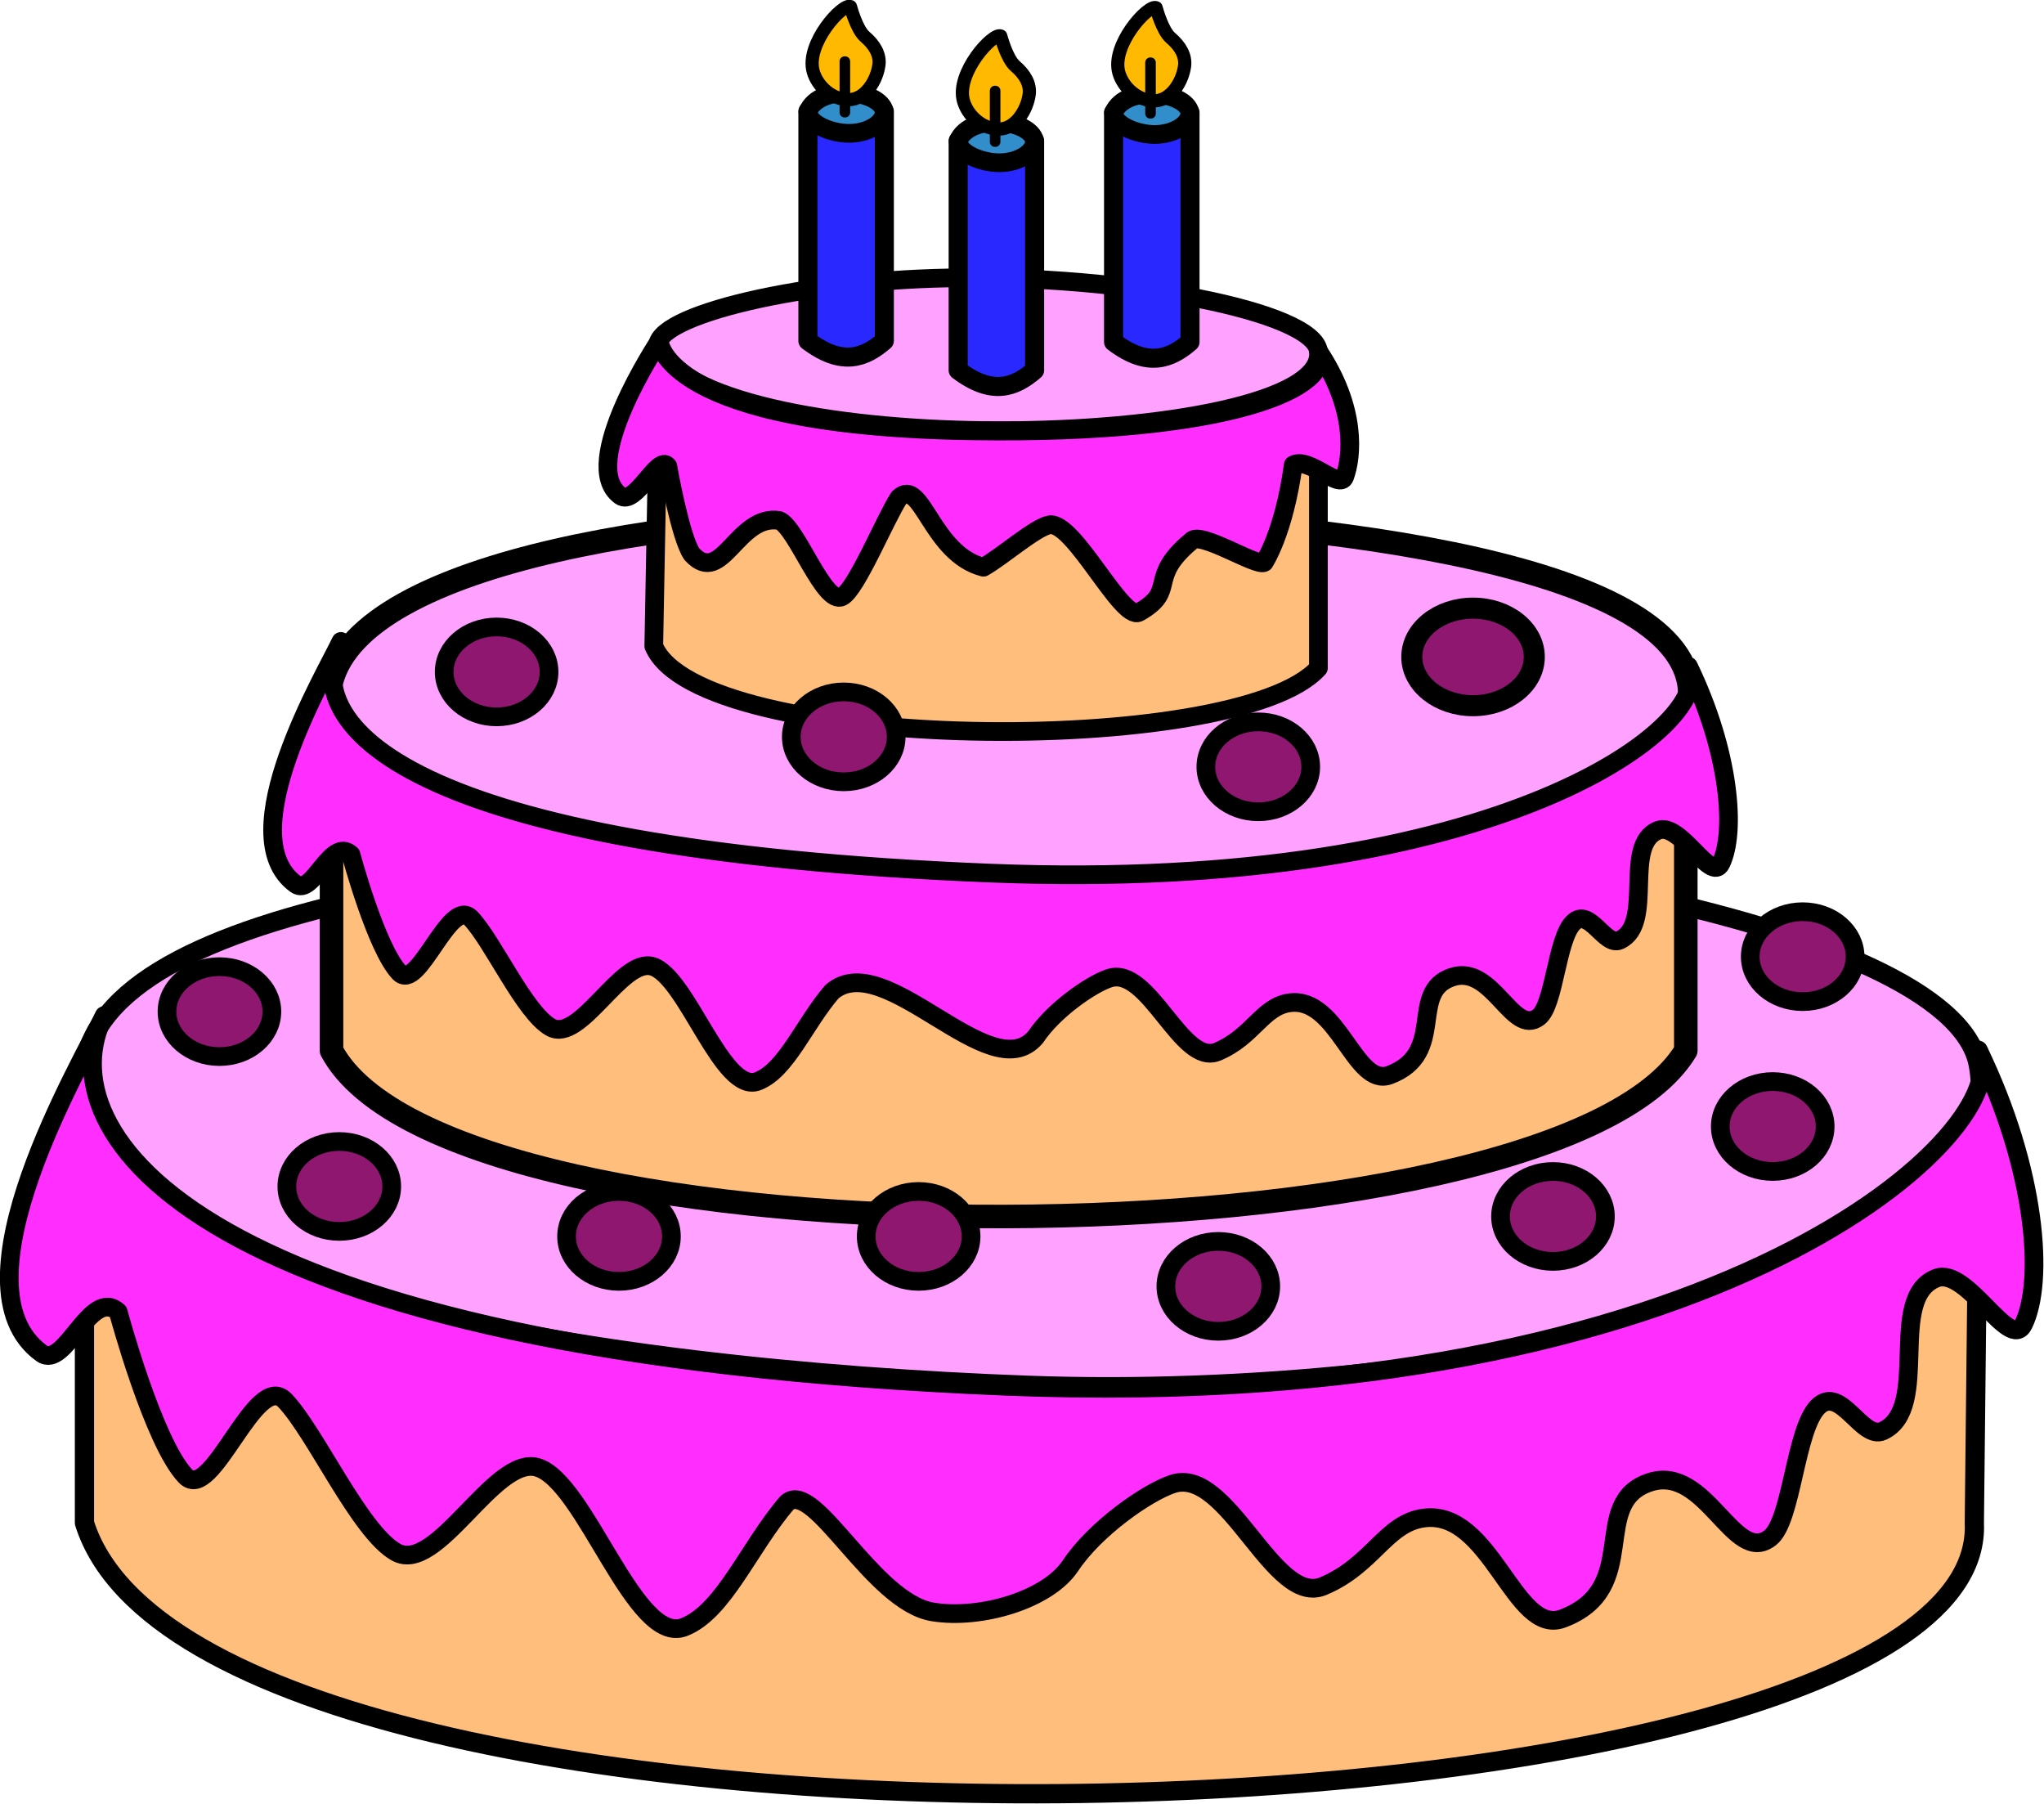<?xml version="1.0" encoding="UTF-8" standalone="no"?>
<!-- Created with Inkscape (http://www.inkscape.org/) -->

<svg
   xmlns:dc="http://purl.org/dc/elements/1.1/"
   xmlns:cc="http://creativecommons.org/ns#"
   xmlns:rdf="http://www.w3.org/1999/02/22-rdf-syntax-ns#"
   xmlns:svg="http://www.w3.org/2000/svg"
   xmlns="http://www.w3.org/2000/svg"
   xmlns:sodipodi="http://sodipodi.sourceforge.net/DTD/sodipodi-0.dtd"
   xmlns:inkscape="http://www.inkscape.org/namespaces/inkscape"
   width="42.33mm"
   height="37.354mm"
   viewBox="0 0 42.33 37.354"
   version="1.1"
   id="svg827"
   inkscape:export-filename="C:\Users\Wanda_Baltzer\Documents\Game Jam 2.0\The-wreak-\TrueTurnTurnTurn\Globuli\finish_torte.png"
   inkscape:export-xdpi="96"
   inkscape:export-ydpi="96"
   inkscape:version="0.92.3 (2405546, 2018-03-11)"
   sodipodi:docname="finish_torte.svg">
  <defs
     id="defs821">
    <clipPath
       clipPathUnits="userSpaceOnUse"
       id="clipPath984">
      <rect
         style="opacity:1;fill:#0034ff;fill-opacity:0.991;stroke:#000000;stroke-width:1;stroke-linecap:square;stroke-linejoin:round;stroke-miterlimit:4;stroke-dasharray:none;stroke-dashoffset:0;stroke-opacity:1;paint-order:normal"
         id="rect986"
         width="62.079"
         height="57.552"
         x="35.889"
         y="48.039" />
    </clipPath>
  </defs>
  <sodipodi:namedview
     id="base"
     pagecolor="#ffffff"
     bordercolor="#666666"
     borderopacity="1.0"
     inkscape:pageopacity="0.0"
     inkscape:pageshadow="2"
     inkscape:zoom="0.7"
     inkscape:cx="-78.376594"
     inkscape:cy="37.74058"
     inkscape:document-units="mm"
     inkscape:current-layer="layer1"
     showgrid="false"
     inkscape:pagecheckerboard="true"
     fit-margin-top="0"
     fit-margin-left="0"
     fit-margin-right="0"
     fit-margin-bottom="0"
     inkscape:window-width="1366"
     inkscape:window-height="705"
     inkscape:window-x="-8"
     inkscape:window-y="-8"
     inkscape:window-maximized="1" />
  <g
     inkscape:label="Ebene 1"
     inkscape:groupmode="layer"
     id="layer1"
     transform="translate(-67.061,-137.633)">
    <g
       id="g888"
       transform="matrix(0.387,0,0,0.387,54.125,101.769)">
      <path
         sodipodi:nodetypes="ccccc"
         inkscape:connector-curvature="0"
         id="rect1372"
         d="m 37.946,149.648 c 30.584,7.804 71.285,8.067 101.399,0 l -0.267,24.503 c 0.835,17.934 -94.659,20.658 -101.132,0 z"
         style="opacity:1;fill:#ffbe7b;fill-opacity:1;stroke:#000000;stroke-width:1.03;stroke-linecap:square;stroke-linejoin:round;stroke-miterlimit:4;stroke-dasharray:none;stroke-dashoffset:0;stroke-opacity:1;paint-order:normal" />
      <path
         sodipodi:nodetypes="sssss"
         inkscape:connector-curvature="0"
         id="rect1380"
         d="m 139.29,149.648 c 2.191,11.983 -28.04,17.97 -50.822,17.14 -23.155,-0.843 -52.361,-5.32 -50.521,-17.14 1.406,-9.037 26.365,-11.498 48.219,-12.138 21.973,-0.644 51.713,4.419 53.124,12.138 z"
         style="opacity:1;fill:#ffa2ff;fill-opacity:1;stroke:#000000;stroke-width:1.03;stroke-linecap:square;stroke-linejoin:round;stroke-miterlimit:4;stroke-dasharray:none;stroke-dashoffset:0;stroke-opacity:1;paint-order:normal" />
      <path
         inkscape:transform-center-y="-19.734545"
         inkscape:transform-center-x="14.749907"
         sodipodi:nodetypes="ccccc"
         inkscape:connector-curvature="0"
         id="rect1372-6"
         d="m 51.167,129.136 c 21.859,6.289 50.948,6.501 72.471,0 v 19.745 c -7.017,11.659 -66.083,12.012 -72.471,0 z"
         style="opacity:1;fill:#ffbe7b;fill-opacity:1;stroke:#000000;stroke-width:1.26;stroke-linecap:square;stroke-linejoin:round;stroke-miterlimit:4;stroke-dasharray:none;stroke-dashoffset:0;stroke-opacity:1;paint-order:normal" />
      <path
         sodipodi:nodetypes="sssss"
         inkscape:connector-curvature="0"
         id="rect1380-5"
         d="m 123.638,128.606 c 2.482,6.939 -17.32,11.93 -37.303,11.474 -18.102,-0.413 -36.543,-5.679 -35.168,-10.945 1.682,-6.442 18.844,-9.213 34.482,-9.08 15.901,0.136 35.74,2.261 37.989,8.551 z"
         style="opacity:1;fill:#ffa2ff;fill-opacity:1;stroke:#000000;stroke-width:1.26;stroke-linecap:square;stroke-linejoin:round;stroke-miterlimit:4;stroke-dasharray:none;stroke-dashoffset:0;stroke-opacity:1;paint-order:normal" />
      <path
         inkscape:transform-center-y="-14.017384"
         inkscape:transform-center-x="7.1790249"
         sodipodi:nodetypes="ccccc"
         inkscape:connector-curvature="0"
         id="rect1372-6-0"
         d="m 68.705,111.456 c 10.639,4.467 24.797,4.618 35.273,0 v 16.957 c -4.284,4.808 -33.148,4.596 -35.566,-1.173 z"
         style="opacity:1;fill:#ffbe7b;fill-opacity:1;stroke:#000000;stroke-width:1;stroke-linecap:square;stroke-linejoin:round;stroke-miterlimit:4;stroke-dasharray:none;stroke-dashoffset:0;stroke-opacity:1;paint-order:normal" />
      <path
         sodipodi:nodetypes="sssss"
         inkscape:connector-curvature="0"
         id="rect1380-5-2"
         d="m 103.978,111.456 c 0.341,2.745 -8.402,4.267 -17.114,4.258 -8.206,-0.008 -16.501,-1.412 -18.159,-4.258 -0.995,-1.708 7.105,-3.76 15.481,-3.913 9.509,-0.173 19.528,1.792 19.792,3.913 z"
         style="opacity:1;fill:#ffa2ff;fill-opacity:1;stroke:#000000;stroke-width:1;stroke-linecap:square;stroke-linejoin:round;stroke-miterlimit:4;stroke-dasharray:none;stroke-dashoffset:0;stroke-opacity:1;paint-order:normal" />
      <path
         sodipodi:nodetypes="cssssssssacssssscacscsaac"
         inkscape:connector-curvature="0"
         id="path1431"
         d="m 134.185,169.229 c -1.119,0.525 -2.259,-2.5 -3.473,-1.299 -1.22,1.206 -1.396,6.116 -2.56,7.019 -1.941,1.506 -3.436,-3.956 -6.438,-2.973 -3.305,1.081 -0.349,5.668 -4.666,7.292 -2.578,0.97 -3.82,-5.841 -7.42,-5.379 -2.044,0.263 -2.726,2.523 -5.392,3.644 -2.667,1.121 -5.101,-6.447 -8.059,-5.467 -1.351,0.448 -4.139,2.376 -5.47,4.377 -1.211,1.822 -4.805,2.883 -7.359,2.471 -3.209,-0.517 -6.326,-7.106 -7.8,-5.849 -2.066,2.406 -3.38,5.813 -5.502,6.656 -2.641,1.051 -5.292,-7.792 -7.867,-8.543 -2.293,-0.669 -5.376,5.776 -7.568,4.533 -1.946,-1.104 -4.287,-6.374 -5.93,-8.104 -1.573,-1.656 -3.913,5.538 -5.336,4.031 -1.725,-1.827 -3.593,-8.782 -3.593,-8.782 -1.485,-1.342 -2.85,3.13 -4.107,2.214 -4.949,-3.61 2.223,-15.639 3.36,-18.067 -3.175,6.148 4.588,18.076 48.259,19.838 38.483,1.553 54.325,-13.97 52.026,-17.994 3.127,6.463 3.535,12.393 2.419,14.677 -0.732,1.499 -3.03,-3.11 -4.668,-2.467 -2.686,1.055 -0.243,6.948 -2.856,8.172 z"
         style="opacity:1;fill:#ff2eff;fill-opacity:1;stroke:#000000;stroke-width:1;stroke-linecap:square;stroke-linejoin:round;stroke-miterlimit:4;stroke-dasharray:none;stroke-dashoffset:0;stroke-opacity:1;paint-order:normal" />
      <path
         sodipodi:nodetypes="csssssssccssssscacscsaac"
         inkscape:connector-curvature="0"
         id="path1431-0"
         d="m 120.107,142.971 c -0.805,0.377 -1.625,-1.798 -2.497,-0.934 -0.877,0.868 -1.004,4.397 -1.841,5.047 -1.396,1.083 -2.47,-2.844 -4.629,-2.138 -2.377,0.777 -0.251,4.075 -3.355,5.243 -1.853,0.697 -2.747,-4.2 -5.335,-3.868 -1.47,0.189 -1.96,1.814 -3.877,2.62 -1.918,0.806 -3.668,-4.636 -5.794,-3.931 -0.971,0.322 -2.976,1.708 -3.933,3.148 -2.398,2.847 -8.067,-4.843 -10.9,-2.429 -1.486,1.73 -2.431,4.18 -3.956,4.786 -1.899,0.755 -3.805,-5.602 -5.657,-6.143 -1.649,-0.481 -3.865,4.153 -5.442,3.259 -1.399,-0.794 -3.083,-4.583 -4.264,-5.827 -1.131,-1.191 -2.814,3.982 -3.837,2.898 -1.24,-1.313 -2.583,-6.314 -2.583,-6.314 -1.068,-0.965 -2.05,2.251 -2.953,1.592 -3.559,-2.595 1.599,-11.245 2.416,-12.991 -2.283,4.42 3.299,11.126 34.7,12.393 27.671,1.117 39.062,-8.174 37.409,-11.068 2.248,4.647 2.542,8.911 1.74,10.554 -0.526,1.078 -2.179,-2.236 -3.356,-1.774 -1.931,0.758 -0.175,4.996 -2.054,5.876 z"
         style="opacity:1;fill:#ff2eff;fill-opacity:1;stroke:#000000;stroke-width:1;stroke-linecap:square;stroke-linejoin:round;stroke-miterlimit:4;stroke-dasharray:none;stroke-dashoffset:0;stroke-opacity:1;paint-order:normal" />
      <path
         sodipodi:nodetypes="cccsccscccacscscc"
         inkscape:connector-curvature="0"
         id="path1431-0-2"
         d="m 101.079,122.764 c -0.403,0.25 -3.46,-1.721 -3.898,-1.149 -2.427,2.019 -0.689,2.624 -2.808,3.819 -0.929,0.462 -3.493,-4.902 -4.791,-4.682 -0.737,0.125 -2.57,1.733 -3.531,2.267 -2.776,-0.705 -3.299,-4.848 -4.519,-3.718 -0.745,1.147 -2.277,4.889 -3.041,5.291 -0.952,0.501 -2.436,-3.716 -3.365,-4.074 -2.239,-0.366 -3.065,3.555 -4.671,1.807 -0.622,-0.871 -1.295,-4.717 -1.295,-4.717 -0.535,-0.64 -1.732,2.172 -2.539,1.585 -2.296,-1.673 2.082,-8.266 2.082,-8.266 0,0 0.261,4.553 16.789,4.796 13.888,0.204 19.313,-2.348 18.484,-4.267 2.062,3.082 1.809,5.643 1.406,6.732 -0.264,0.715 -1.93,-1.102 -2.751,-0.642 -0.495,3.63 -1.553,5.218 -1.553,5.218 z"
         style="opacity:1;fill:#ff2eff;fill-opacity:1;stroke:#000000;stroke-width:1;stroke-linecap:square;stroke-linejoin:round;stroke-miterlimit:4;stroke-dasharray:none;stroke-dashoffset:0;stroke-opacity:1;paint-order:normal" />
      <path
         sodipodi:nodetypes="ccccc"
         inkscape:connector-curvature="0"
         id="rect1491"
         d="m 76.659,98.635 c 1.364,1.088 2.727,0.968 4.091,0 v 12.273 c -1.058,0.916 -2.268,1.378 -4.091,0 z"
         style="opacity:1;fill:#2828ff;fill-opacity:1;stroke:#000000;stroke-width:1.02;stroke-linecap:square;stroke-linejoin:round;stroke-miterlimit:4;stroke-dasharray:none;stroke-dashoffset:0;stroke-opacity:1;paint-order:normal" />
      <ellipse
         ry="2.405"
         rx="2.806"
         cy="128.62"
         cx="60.002"
         id="path1493"
         style="opacity:1;fill:#8f1770;fill-opacity:1;stroke:#000000;stroke-width:1;stroke-linecap:square;stroke-linejoin:round;stroke-miterlimit:4;stroke-dasharray:none;stroke-dashoffset:0;stroke-opacity:1;paint-order:normal" />
      <ellipse
         ry="2.61"
         rx="3.278"
         cy="127.818"
         cx="112.253"
         id="path1493-4"
         style="opacity:1;fill:#8f1770;fill-opacity:1;stroke:#000000;stroke-width:1.126;stroke-linecap:square;stroke-linejoin:round;stroke-miterlimit:4;stroke-dasharray:none;stroke-dashoffset:0;stroke-opacity:1;paint-order:normal" />
      <ellipse
         ry="2.405"
         rx="2.806"
         cy="132.095"
         cx="78.577"
         id="path1493-6"
         style="opacity:1;fill:#8f1770;fill-opacity:1;stroke:#000000;stroke-width:1;stroke-linecap:square;stroke-linejoin:round;stroke-miterlimit:4;stroke-dasharray:none;stroke-dashoffset:0;stroke-opacity:1;paint-order:normal" />
      <ellipse
         ry="2.405"
         rx="2.806"
         cy="133.698"
         cx="100.761"
         id="path1493-5"
         style="opacity:1;fill:#8f1770;fill-opacity:1;stroke:#000000;stroke-width:1;stroke-linecap:square;stroke-linejoin:round;stroke-miterlimit:4;stroke-dasharray:none;stroke-dashoffset:0;stroke-opacity:1;paint-order:normal" />
      <ellipse
         ry="2.405"
         rx="2.806"
         cy="146.795"
         cx="45.169"
         id="path1493-48"
         style="opacity:1;fill:#8f1770;fill-opacity:1;stroke:#000000;stroke-width:1;stroke-linecap:square;stroke-linejoin:round;stroke-miterlimit:4;stroke-dasharray:none;stroke-dashoffset:0;stroke-opacity:1;paint-order:normal" />
      <ellipse
         ry="2.405"
         rx="2.806"
         cy="161.494"
         cx="98.622"
         id="path1493-7"
         style="opacity:1;fill:#8f1770;fill-opacity:1;stroke:#000000;stroke-width:1;stroke-linecap:square;stroke-linejoin:round;stroke-miterlimit:4;stroke-dasharray:none;stroke-dashoffset:0;stroke-opacity:1;paint-order:normal" />
      <ellipse
         ry="2.405"
         rx="2.806"
         cy="158.822"
         cx="82.586"
         id="path1493-41"
         style="opacity:1;fill:#8f1770;fill-opacity:1;stroke:#000000;stroke-width:1;stroke-linecap:square;stroke-linejoin:round;stroke-miterlimit:4;stroke-dasharray:none;stroke-dashoffset:0;stroke-opacity:1;paint-order:normal" />
      <ellipse
         ry="2.405"
         rx="2.806"
         cy="152.942"
         cx="128.289"
         id="path1493-61"
         style="opacity:1;fill:#8f1770;fill-opacity:1;stroke:#000000;stroke-width:1;stroke-linecap:square;stroke-linejoin:round;stroke-miterlimit:4;stroke-dasharray:none;stroke-dashoffset:0;stroke-opacity:1;paint-order:normal" />
      <ellipse
         ry="2.405"
         rx="2.806"
         cy="143.855"
         cx="129.893"
         id="path1493-8"
         style="opacity:1;fill:#8f1770;fill-opacity:1;stroke:#000000;stroke-width:1;stroke-linecap:square;stroke-linejoin:round;stroke-miterlimit:4;stroke-dasharray:none;stroke-dashoffset:0;stroke-opacity:1;paint-order:normal" />
      <ellipse
         ry="2.405"
         rx="2.806"
         cy="157.753"
         cx="116.53"
         id="path1493-0"
         style="opacity:1;fill:#8f1770;fill-opacity:1;stroke:#000000;stroke-width:1;stroke-linecap:square;stroke-linejoin:round;stroke-miterlimit:4;stroke-dasharray:none;stroke-dashoffset:0;stroke-opacity:1;paint-order:normal" />
      <ellipse
         ry="2.405"
         rx="2.806"
         cy="158.822"
         cx="66.55"
         id="path1493-487"
         style="opacity:1;fill:#8f1770;fill-opacity:1;stroke:#000000;stroke-width:1;stroke-linecap:square;stroke-linejoin:round;stroke-miterlimit:4;stroke-dasharray:none;stroke-dashoffset:0;stroke-opacity:1;paint-order:normal" />
      <ellipse
         ry="2.405"
         rx="2.806"
         cy="156.149"
         cx="51.583"
         id="path1493-1"
         style="opacity:1;fill:#8f1770;fill-opacity:1;stroke:#000000;stroke-width:1;stroke-linecap:square;stroke-linejoin:round;stroke-miterlimit:4;stroke-dasharray:none;stroke-dashoffset:0;stroke-opacity:1;paint-order:normal" />
      <path
         sodipodi:nodetypes="cscc"
         inkscape:connector-curvature="0"
         id="path1571"
         d="m 80.75,98.635 c 0,0.652 -0.896,1.171 -1.887,1.171 -0.992,0 -2.203,-0.519 -2.203,-1.171 0.634,-1.499 3.864,-1.161 4.091,0 z"
         style="opacity:1;fill:#328dcb;fill-opacity:1;stroke:#000000;stroke-width:1;stroke-linecap:square;stroke-linejoin:round;stroke-miterlimit:4;stroke-dasharray:none;stroke-dashoffset:0;stroke-opacity:1;paint-order:normal" />
      <path
         sodipodi:nodetypes="ssscss"
         inkscape:connector-curvature="0"
         id="path1580"
         d="m 80.459,96.151 c -0.106,0.812 -0.724,1.852 -1.616,1.852 -0.893,0 -1.674,-0.71 -1.899,-1.498 -0.426,-1.488 1.572,-3.676 1.994,-3.48 0,0 0.322,1.223 0.775,1.609 0.516,0.439 0.82,0.958 0.747,1.517 z"
         style="opacity:1;fill:#ffb900;fill-opacity:1;stroke:#000000;stroke-width:0.706;stroke-linecap:square;stroke-linejoin:round;stroke-miterlimit:4;stroke-dasharray:none;stroke-dashoffset:0;stroke-opacity:1;paint-order:normal" />
      <rect
         y="95.953"
         x="78.621"
         height="2.736"
         width="0.032"
         id="rect1576"
         style="opacity:1;fill:#8f1770;fill-opacity:1;stroke:#000000;stroke-width:0.534;stroke-linecap:square;stroke-linejoin:round;stroke-miterlimit:4;stroke-dasharray:none;stroke-dashoffset:0;stroke-opacity:1;paint-order:normal" />
      <path
         sodipodi:nodetypes="ccccc"
         inkscape:connector-curvature="0"
         id="rect1491-5"
         d="m 84.7,100.208 c 1.364,1.088 2.727,0.968 4.091,0 v 12.273 c -1.058,0.916 -2.268,1.378 -4.091,0 z"
         style="opacity:1;fill:#2828ff;fill-opacity:1;stroke:#000000;stroke-width:1.02;stroke-linecap:square;stroke-linejoin:round;stroke-miterlimit:4;stroke-dasharray:none;stroke-dashoffset:0;stroke-opacity:1;paint-order:normal" />
      <path
         sodipodi:nodetypes="cscc"
         inkscape:connector-curvature="0"
         id="path1571-0"
         d="m 88.791,100.208 c 0,0.652 -0.896,1.171 -1.887,1.171 -0.992,0 -2.203,-0.519 -2.203,-1.171 0.634,-1.499 3.864,-1.161 4.091,0 z"
         style="opacity:1;fill:#328dcb;fill-opacity:1;stroke:#000000;stroke-width:1;stroke-linecap:square;stroke-linejoin:round;stroke-miterlimit:4;stroke-dasharray:none;stroke-dashoffset:0;stroke-opacity:1;paint-order:normal" />
      <path
         sodipodi:nodetypes="ssscss"
         inkscape:connector-curvature="0"
         id="path1580-1"
         d="m 88.5,97.724 c -0.106,0.812 -0.724,1.852 -1.616,1.852 -0.893,0 -1.674,-0.71 -1.899,-1.498 -0.426,-1.488 1.572,-3.676 1.994,-3.48 0,0 0.322,1.223 0.775,1.609 0.516,0.439 0.82,0.958 0.747,1.517 z"
         style="opacity:1;fill:#ffb900;fill-opacity:1;stroke:#000000;stroke-width:0.706;stroke-linecap:square;stroke-linejoin:round;stroke-miterlimit:4;stroke-dasharray:none;stroke-dashoffset:0;stroke-opacity:1;paint-order:normal" />
      <rect
         y="97.526"
         x="86.662"
         height="2.736"
         width="0.032"
         id="rect1576-9"
         style="opacity:1;fill:#8f1770;fill-opacity:1;stroke:#000000;stroke-width:0.534;stroke-linecap:square;stroke-linejoin:round;stroke-miterlimit:4;stroke-dasharray:none;stroke-dashoffset:0;stroke-opacity:1;paint-order:normal" />
      <path
         sodipodi:nodetypes="ccccc"
         inkscape:connector-curvature="0"
         id="rect1491-3"
         d="m 93.016,98.696 c 1.364,1.088 2.727,0.968 4.091,0 v 12.273 c -1.058,0.916 -2.268,1.378 -4.091,0 z"
         style="opacity:1;fill:#2828ff;fill-opacity:1;stroke:#000000;stroke-width:1.02;stroke-linecap:square;stroke-linejoin:round;stroke-miterlimit:4;stroke-dasharray:none;stroke-dashoffset:0;stroke-opacity:1;paint-order:normal" />
      <path
         sodipodi:nodetypes="cscc"
         inkscape:connector-curvature="0"
         id="path1571-6"
         d="m 97.106,98.696 c 0,0.652 -0.896,1.171 -1.887,1.171 -0.992,0 -2.203,-0.519 -2.203,-1.171 0.634,-1.499 3.864,-1.161 4.091,0 z"
         style="opacity:1;fill:#328dcb;fill-opacity:1;stroke:#000000;stroke-width:1;stroke-linecap:square;stroke-linejoin:round;stroke-miterlimit:4;stroke-dasharray:none;stroke-dashoffset:0;stroke-opacity:1;paint-order:normal" />
      <path
         sodipodi:nodetypes="ssscss"
         inkscape:connector-curvature="0"
         id="path1580-13"
         d="m 96.815,96.212 c -0.106,0.812 -0.724,1.852 -1.616,1.852 -0.893,0 -1.674,-0.71 -1.899,-1.498 -0.426,-1.488 1.572,-3.676 1.994,-3.48 0,0 0.322,1.223 0.775,1.609 0.516,0.439 0.82,0.958 0.747,1.517 z"
         style="opacity:1;fill:#ffb900;fill-opacity:1;stroke:#000000;stroke-width:0.706;stroke-linecap:square;stroke-linejoin:round;stroke-miterlimit:4;stroke-dasharray:none;stroke-dashoffset:0;stroke-opacity:1;paint-order:normal" />
      <rect
         y="96.014"
         x="94.977"
         height="2.736"
         width="0.032"
         id="rect1576-0"
         style="opacity:1;fill:#8f1770;fill-opacity:1;stroke:#000000;stroke-width:0.534;stroke-linecap:square;stroke-linejoin:round;stroke-miterlimit:4;stroke-dasharray:none;stroke-dashoffset:0;stroke-opacity:1;paint-order:normal" />
    </g>
  </g>
</svg>
